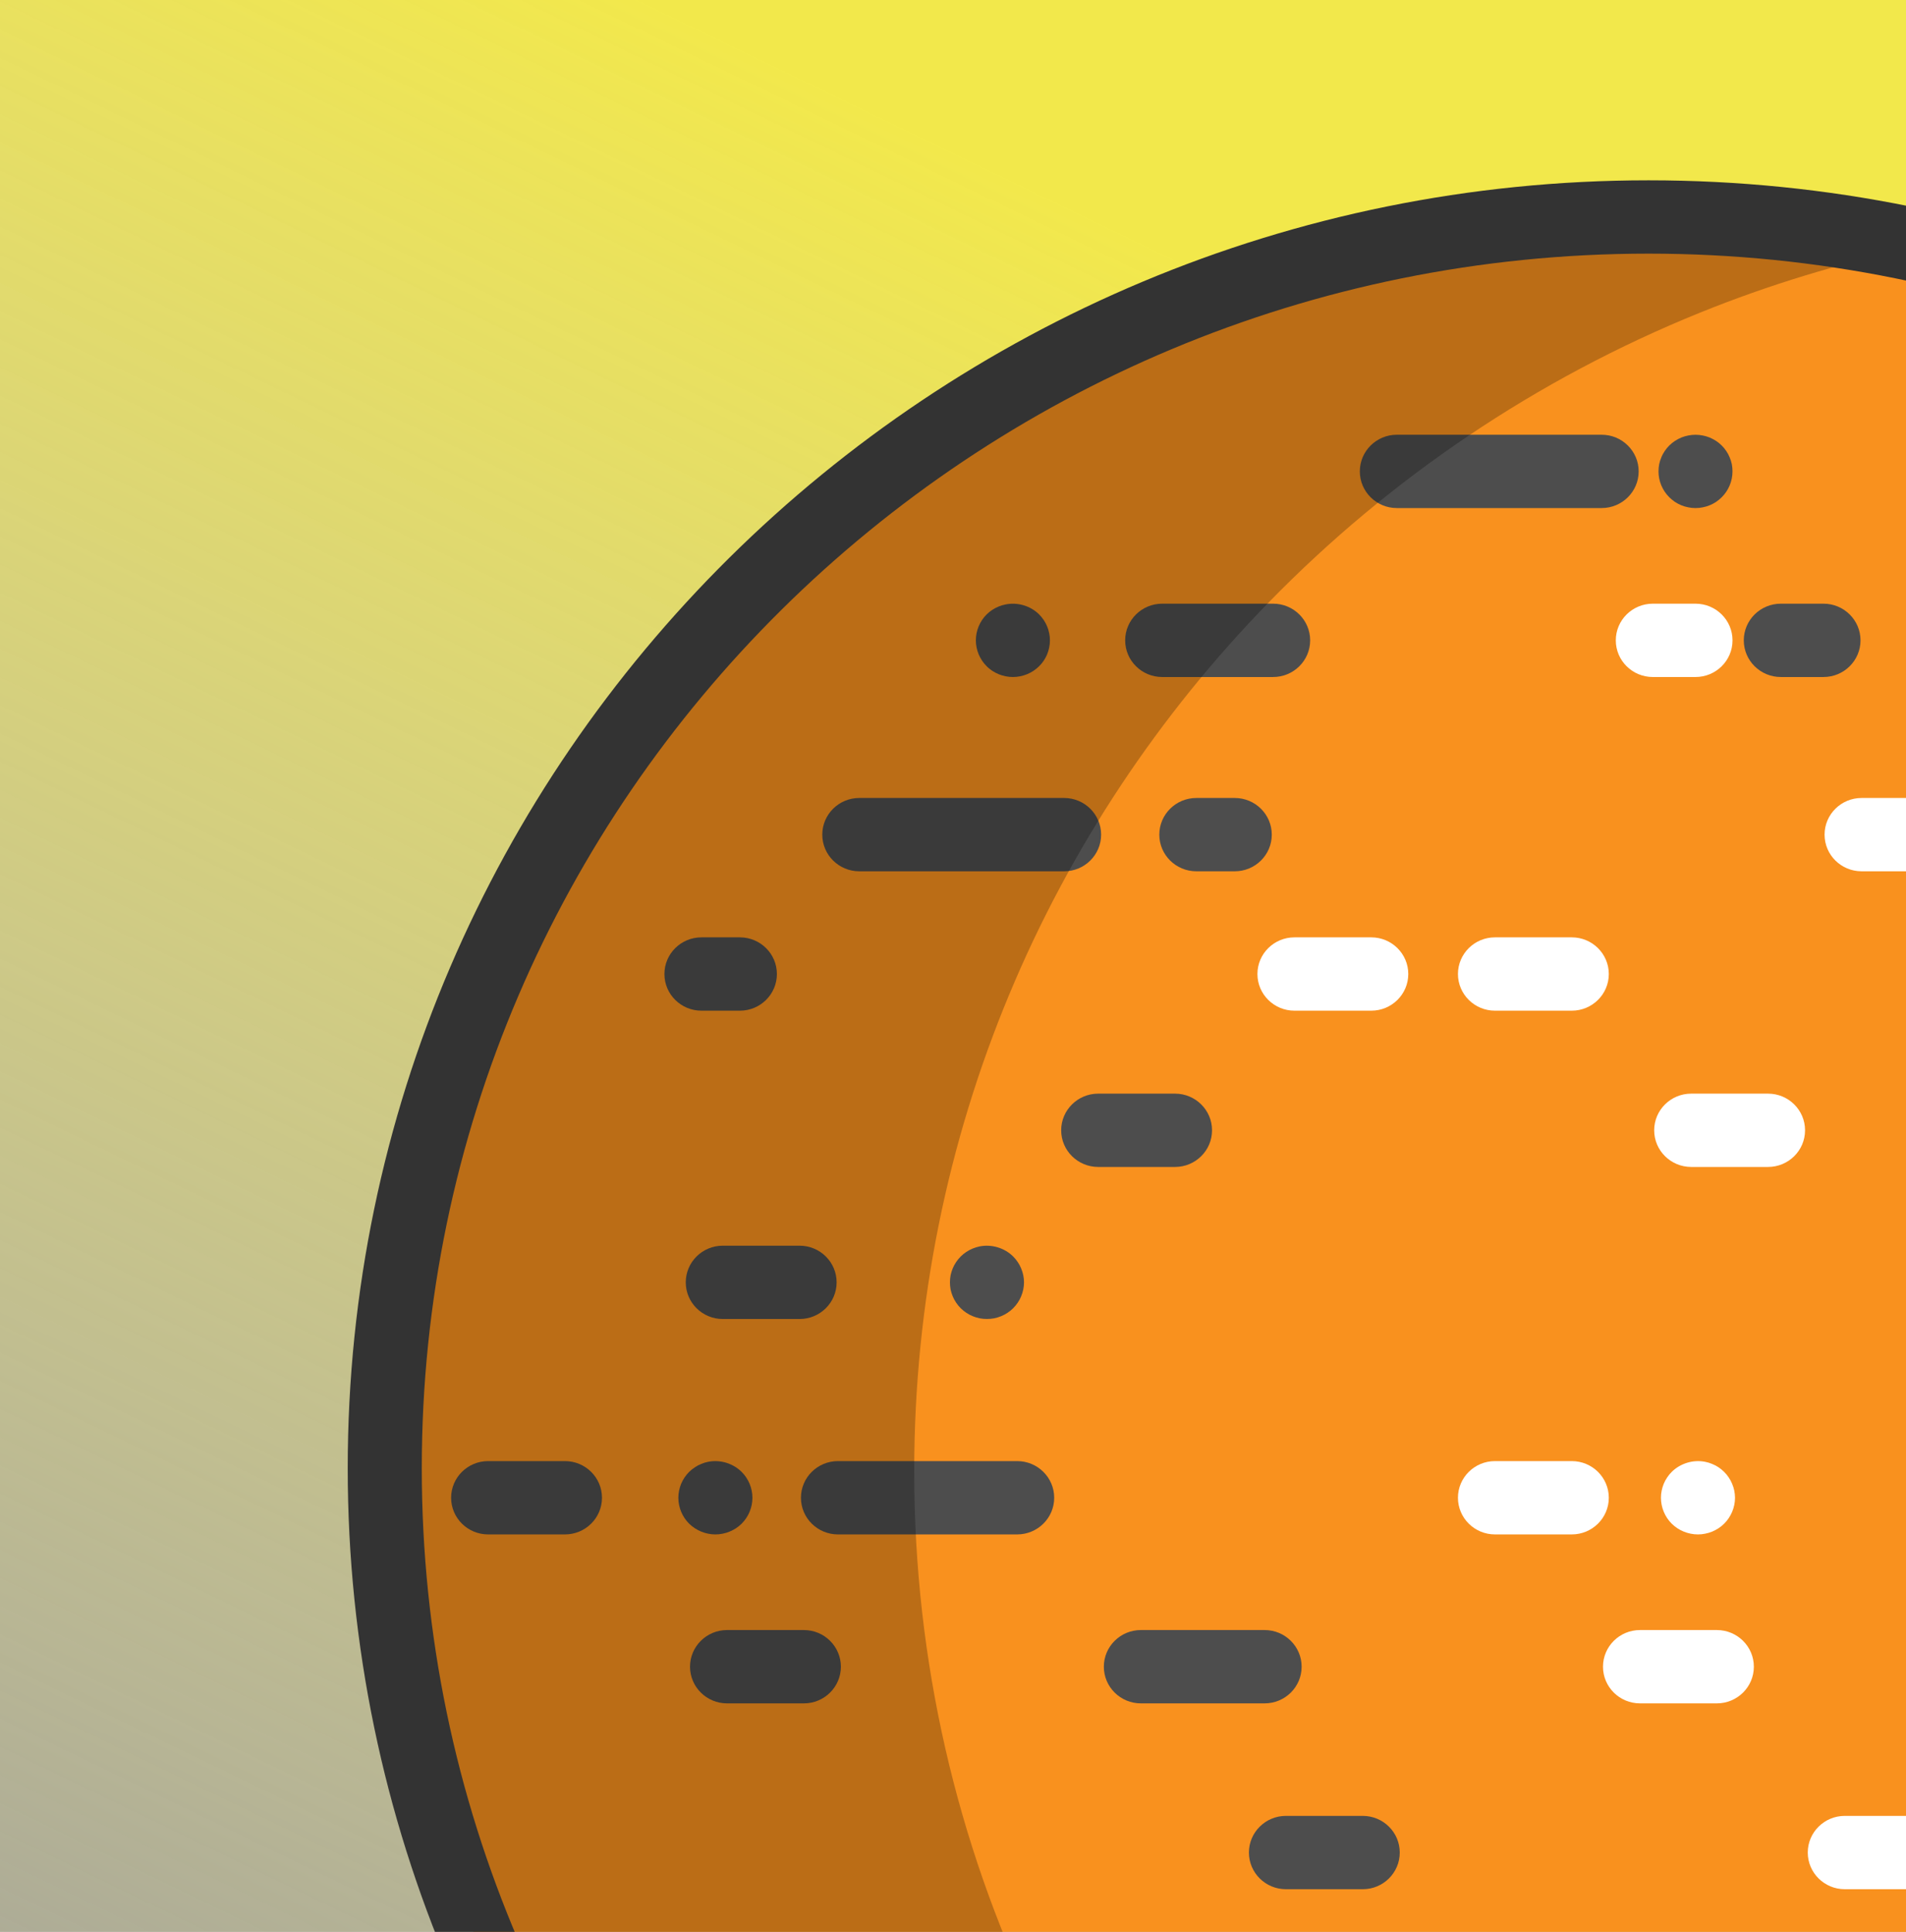 <svg width="148" height="150" viewBox="0 0 148 150" fill="none" xmlns="http://www.w3.org/2000/svg">
<rect x="0" y="0" width="148" height="150" fill="#808080" stroke="none"/>
<g clip-path="url(#clip0_318_627)">
<rect width="148" height="150" fill="url(#paint0_linear_318_627)"/>
<g clip-path="url(#clip1_318_627)">
<path d="M197.349 45.251C206.562 54.361 213.964 65.27 218.95 77.408C223.591 88.704 226.144 101.059 226.144 114C226.144 121.003 225.397 127.835 223.97 134.417C219.876 153.387 210.185 170.303 196.688 183.392C190.172 189.717 182.759 195.155 174.662 199.487C160.784 206.929 144.894 211.153 128.01 211.153C126.365 211.153 124.732 211.113 123.11 211.034C92.474 209.542 65.537 194.141 48.594 171.083C36.822 155.056 29.875 135.328 29.875 114C29.875 112.935 29.892 111.876 29.927 110.817C30.634 89.023 38.599 69.039 51.499 53.16C68.01 32.834 92.618 19.227 120.47 17.131C122.96 16.944 125.473 16.847 128.01 16.847C150.099 16.847 170.481 24.072 186.882 36.261C190.586 39.011 194.083 42.017 197.349 45.251Z" fill="#F9911E"/>
<path d="M106.477 78.476H100.514C98.926 78.476 97.639 77.201 97.639 75.629C97.639 74.057 98.926 72.782 100.514 72.782H106.477C108.065 72.782 109.352 74.057 109.352 75.629C109.352 77.201 108.065 78.476 106.477 78.476Z" fill="white"/>
<path d="M57.449 78.476H54.467C52.879 78.476 51.592 77.201 51.592 75.629C51.592 74.057 52.879 72.782 54.467 72.782H57.449C59.037 72.782 60.325 74.057 60.325 75.629C60.325 77.201 59.038 78.476 57.449 78.476Z" fill="#4D4D4D"/>
<path d="M122.047 78.476H116.084C114.497 78.476 113.209 77.201 113.209 75.629C113.209 74.057 114.497 72.782 116.084 72.782H122.047C123.635 72.782 124.923 74.057 124.923 75.629C124.923 77.201 123.635 78.476 122.047 78.476Z" fill="white"/>
<path d="M82.626 67.653H66.725C65.137 67.653 63.85 66.379 63.85 64.807C63.85 63.235 65.137 61.96 66.725 61.96H82.626C84.214 61.96 85.501 63.235 85.501 64.807C85.501 66.379 84.214 67.653 82.626 67.653Z" fill="#4D4D4D"/>
<path d="M124.366 39.449H108.465C106.877 39.449 105.59 38.174 105.59 36.602C105.59 35.031 106.877 33.756 108.465 33.756H124.366C125.954 33.756 127.242 35.031 127.242 36.602C127.242 38.174 125.954 39.449 124.366 39.449Z" fill="#4D4D4D"/>
<path d="M98.858 52.568H90.245C88.657 52.568 87.369 51.293 87.369 49.721C87.369 48.149 88.657 46.874 90.245 46.874H98.858C100.446 46.874 101.733 48.149 101.733 49.721C101.733 51.293 100.446 52.568 98.858 52.568Z" fill="#4D4D4D"/>
<path d="M131.654 52.568H128.341C126.753 52.568 125.466 51.293 125.466 49.721C125.466 48.149 126.753 46.874 128.341 46.874H131.654C133.242 46.874 134.529 48.149 134.529 49.721C134.529 51.293 133.242 52.568 131.654 52.568Z" fill="white"/>
<path d="M141.592 52.568H138.28C136.692 52.568 135.404 51.293 135.404 49.721C135.404 48.149 136.692 46.874 138.28 46.874H141.592C143.18 46.874 144.468 48.149 144.468 49.721C144.468 51.293 143.18 52.568 141.592 52.568Z" fill="#4D4D4D"/>
<path d="M78.651 52.568C78.461 52.568 78.277 52.551 78.087 52.511C77.903 52.477 77.725 52.42 77.552 52.352C77.38 52.278 77.207 52.192 77.052 52.09C76.897 51.982 76.747 51.868 76.615 51.731C76.483 51.6 76.362 51.458 76.258 51.298C76.155 51.145 76.069 50.98 75.994 50.809C75.925 50.638 75.867 50.456 75.833 50.279C75.793 50.092 75.775 49.904 75.775 49.721C75.775 48.97 76.08 48.235 76.615 47.706C76.747 47.575 76.897 47.455 77.052 47.353C77.207 47.251 77.374 47.165 77.552 47.091C77.725 47.023 77.903 46.966 78.087 46.932C79.025 46.744 80.02 47.045 80.687 47.706C80.819 47.837 80.934 47.985 81.043 48.139C81.147 48.292 81.233 48.458 81.308 48.634C81.377 48.805 81.434 48.981 81.469 49.163C81.509 49.346 81.526 49.533 81.526 49.721C81.526 50.473 81.222 51.207 80.687 51.731C80.146 52.266 79.41 52.568 78.651 52.568Z" fill="#4D4D4D"/>
<path d="M95.877 67.653H92.896C91.308 67.653 90.02 66.379 90.02 64.807C90.02 63.235 91.308 61.96 92.896 61.96H95.877C97.465 61.96 98.753 63.235 98.753 64.807C98.753 66.379 97.465 67.653 95.877 67.653Z" fill="#4D4D4D"/>
<path d="M150.888 67.653H144.552C142.964 67.653 141.677 66.379 141.677 64.807C141.677 63.235 142.964 61.96 144.552 61.96H150.888C152.476 61.96 153.764 63.235 153.764 64.807C153.764 66.379 152.476 67.653 150.888 67.653Z" fill="white"/>
<path d="M122.047 119.142H116.084C114.497 119.142 113.209 117.868 113.209 116.296C113.209 114.724 114.497 113.449 116.084 113.449H122.047C123.635 113.449 124.923 114.724 124.923 116.296C124.923 117.868 123.635 119.142 122.047 119.142Z" fill="white"/>
<path d="M43.867 119.142H37.905C36.317 119.142 35.029 117.868 35.029 116.296C35.029 114.724 36.317 113.449 37.905 113.449H43.867C45.455 113.449 46.743 114.724 46.743 116.296C46.743 117.868 45.455 119.142 43.867 119.142Z" fill="#4D4D4D"/>
<path d="M62.419 132.261H56.456C54.868 132.261 53.58 130.986 53.58 129.414C53.58 127.842 54.868 126.567 56.456 126.567H62.418C64.006 126.567 65.294 127.842 65.294 129.414C65.294 130.986 64.007 132.261 62.419 132.261Z" fill="#4D4D4D"/>
<path d="M133.31 132.261H127.347C125.759 132.261 124.472 130.986 124.472 129.414C124.472 127.842 125.759 126.567 127.347 126.567H133.31C134.898 126.567 136.186 127.842 136.186 129.414C136.186 130.986 134.898 132.261 133.31 132.261Z" fill="white"/>
<path d="M105.816 146.691H99.853C98.265 146.691 96.978 145.416 96.978 143.844C96.978 142.272 98.265 140.997 99.853 140.997H105.816C107.404 140.997 108.691 142.272 108.691 143.844C108.691 145.416 107.404 146.691 105.816 146.691Z" fill="#4D4D4D"/>
<path d="M149.211 146.691H143.248C141.66 146.691 140.372 145.416 140.372 143.844C140.372 142.272 141.66 140.997 143.248 140.997H149.211C150.799 140.997 152.086 142.272 152.086 143.844C152.086 145.416 150.799 146.691 149.211 146.691Z" fill="white"/>
<path d="M98.195 132.261H88.588C87.001 132.261 85.713 130.986 85.713 129.414C85.713 127.842 87.001 126.567 88.588 126.567H98.195C99.783 126.567 101.071 127.842 101.071 129.414C101.071 130.986 99.783 132.261 98.195 132.261Z" fill="#4D4D4D"/>
<path d="M78.982 119.142H65.069C63.481 119.142 62.193 117.868 62.193 116.296C62.193 114.724 63.481 113.449 65.069 113.449H78.982C80.57 113.449 81.858 114.724 81.858 116.296C81.858 117.868 80.57 119.142 78.982 119.142Z" fill="#4D4D4D"/>
<path d="M55.549 119.142C55.359 119.142 55.175 119.125 54.986 119.085C54.802 119.051 54.623 118.994 54.451 118.925C54.278 118.851 54.112 118.766 53.956 118.664C53.795 118.561 53.651 118.442 53.514 118.311C52.979 117.781 52.674 117.047 52.674 116.295C52.674 116.113 52.691 115.925 52.731 115.737C52.766 115.561 52.823 115.378 52.892 115.208C52.967 115.037 53.053 114.872 53.157 114.718C53.266 114.559 53.381 114.416 53.514 114.285C53.651 114.154 53.795 114.035 53.956 113.932C54.112 113.824 54.278 113.739 54.451 113.67C54.623 113.596 54.802 113.539 54.986 113.505C55.923 113.317 56.918 113.625 57.585 114.285C57.717 114.416 57.838 114.559 57.942 114.718C58.045 114.872 58.132 115.037 58.206 115.208C58.275 115.378 58.333 115.561 58.367 115.737C58.407 115.925 58.425 116.113 58.425 116.295C58.425 117.047 58.12 117.781 57.585 118.311C57.453 118.442 57.303 118.561 57.148 118.664C56.993 118.766 56.82 118.851 56.648 118.925C56.475 118.994 56.297 119.051 56.113 119.085C55.923 119.125 55.739 119.142 55.549 119.142Z" fill="#4D4D4D"/>
<path d="M131.847 119.142C131.088 119.142 130.346 118.84 129.811 118.311C129.276 117.781 128.972 117.047 128.972 116.295C128.972 116.107 128.989 115.925 129.029 115.737C129.064 115.561 129.121 115.378 129.19 115.208C129.259 115.037 129.351 114.872 129.455 114.718C129.558 114.559 129.679 114.416 129.811 114.285C130.478 113.625 131.473 113.317 132.405 113.505C132.589 113.539 132.773 113.596 132.946 113.67C133.118 113.739 133.285 113.824 133.44 113.927C133.601 114.035 133.745 114.154 133.877 114.285C134.01 114.416 134.13 114.559 134.234 114.718C134.337 114.872 134.429 115.037 134.498 115.208C134.573 115.378 134.625 115.561 134.665 115.737C134.7 115.925 134.723 116.107 134.723 116.295C134.723 117.047 134.412 117.781 133.877 118.311C133.745 118.442 133.601 118.561 133.44 118.664C133.285 118.766 133.118 118.851 132.946 118.925C132.773 118.994 132.589 119.051 132.405 119.085C132.221 119.125 132.031 119.142 131.847 119.142Z" fill="white"/>
<path d="M131.652 39.45C131.468 39.45 131.278 39.433 131.094 39.393C130.91 39.359 130.726 39.302 130.554 39.234C130.381 39.16 130.214 39.075 130.059 38.972C129.904 38.864 129.754 38.744 129.622 38.613C129.087 38.084 128.782 37.355 128.782 36.604C128.782 36.416 128.799 36.228 128.834 36.046C128.874 35.864 128.926 35.687 129.001 35.516C129.07 35.34 129.162 35.175 129.265 35.021C129.369 34.867 129.49 34.719 129.622 34.588C129.754 34.457 129.904 34.338 130.059 34.235C130.214 34.133 130.381 34.047 130.554 33.973C130.726 33.905 130.91 33.848 131.094 33.814C131.462 33.74 131.847 33.74 132.216 33.814C132.4 33.848 132.584 33.905 132.756 33.973C132.929 34.047 133.095 34.133 133.251 34.235C133.406 34.338 133.556 34.457 133.688 34.588C133.82 34.719 133.941 34.867 134.044 35.021C134.148 35.175 134.24 35.34 134.309 35.516C134.384 35.687 134.435 35.864 134.476 36.046C134.51 36.228 134.527 36.416 134.527 36.604C134.527 37.355 134.223 38.084 133.688 38.613C133.556 38.744 133.406 38.864 133.251 38.972C133.095 39.075 132.929 39.16 132.756 39.234C132.584 39.302 132.4 39.359 132.216 39.393C132.032 39.433 131.842 39.45 131.652 39.45Z" fill="#4D4D4D"/>
<path d="M137.286 90.61H131.323C129.735 90.61 128.447 89.335 128.447 87.763C128.447 86.191 129.735 84.917 131.323 84.917H137.286C138.874 84.917 140.161 86.191 140.161 87.763C140.161 89.335 138.874 90.61 137.286 90.61Z" fill="white"/>
<path d="M91.239 90.61H85.276C83.688 90.61 82.4 89.335 82.4 87.763C82.4 86.191 83.688 84.917 85.276 84.917H91.239C92.826 84.917 94.114 86.191 94.114 87.763C94.114 89.335 92.827 90.61 91.239 90.61Z" fill="#4D4D4D"/>
<path d="M76.638 102.414C76.448 102.414 76.259 102.397 76.075 102.363C75.891 102.323 75.712 102.272 75.534 102.198C75.362 102.13 75.195 102.039 75.039 101.936C74.884 101.834 74.735 101.714 74.602 101.583C74.47 101.452 74.349 101.304 74.246 101.15C74.142 100.997 74.05 100.832 73.981 100.661C73.906 100.484 73.855 100.308 73.814 100.126C73.78 99.944 73.763 99.756 73.763 99.568C73.763 99.385 73.78 99.198 73.814 99.015C73.855 98.833 73.906 98.651 73.981 98.48C74.05 98.309 74.142 98.144 74.246 97.991C74.349 97.837 74.47 97.689 74.602 97.558C74.735 97.427 74.884 97.307 75.039 97.205C75.195 97.102 75.362 97.011 75.534 96.943C75.712 96.869 75.891 96.818 76.075 96.778C77.012 96.596 78.001 96.897 78.668 97.558C78.801 97.689 78.921 97.837 79.025 97.991C79.128 98.144 79.22 98.309 79.289 98.48C79.364 98.651 79.416 98.833 79.456 99.015C79.491 99.198 79.514 99.385 79.514 99.568C79.514 99.756 79.491 99.944 79.456 100.126C79.416 100.308 79.364 100.484 79.289 100.661C79.22 100.832 79.128 100.997 79.025 101.15C78.921 101.304 78.801 101.452 78.668 101.583C78.536 101.714 78.392 101.834 78.231 101.936C78.076 102.039 77.909 102.13 77.737 102.198C77.564 102.272 77.38 102.323 77.196 102.363C77.012 102.397 76.822 102.414 76.638 102.414Z" fill="#4D4D4D"/>
<path d="M62.087 102.417H56.124C54.537 102.417 53.249 101.142 53.249 99.57C53.249 97.998 54.537 96.723 56.124 96.723H62.087C63.675 96.723 64.963 97.998 64.963 99.57C64.963 101.142 63.675 102.417 62.087 102.417Z" fill="#4D4D4D"/>
<path opacity="0.25" d="M136.411 205.866C124.932 201.852 114.431 195.778 105.367 188.097C84.325 170.277 70.988 143.802 70.988 114.241C70.988 88.029 81.478 64.236 98.524 46.763C107.915 37.135 119.296 29.42 132.012 24.273C137.314 22.13 142.85 20.437 148.567 19.231C141.937 17.831 135.062 17.088 128.011 17.088C114.875 17.088 102.35 19.645 90.9 24.273C78.184 29.42 66.803 37.135 57.412 46.763C40.366 64.236 29.876 88.029 29.876 114.241C29.876 143.802 43.212 170.277 64.255 188.097C73.319 195.778 83.82 201.852 95.299 205.866C105.53 209.448 116.543 211.395 128.011 211.395C135.058 211.395 141.933 210.655 148.561 209.256C144.408 208.379 140.351 207.245 136.411 205.866Z" fill="black"/>
<path d="M128.01 214C72.313 214 27 169.14 27 114C27 58.86 72.313 14 128.01 14C183.707 14 229.02 58.86 229.02 114C229.02 169.14 183.707 214 128.01 214ZM128.01 19.694C75.484 19.694 32.751 61.999 32.751 114C32.751 166.001 75.484 208.307 128.01 208.307C180.536 208.307 223.269 166.001 223.269 114C223.269 61.999 180.536 19.694 128.01 19.694Z" fill="#333333"/>
</g>
</g>
<defs>
<linearGradient id="paint0_linear_318_627" x1="114" y1="30.682" x2="4.736" y2="256.512" gradientUnits="userSpaceOnUse">
<stop stop-color="#F2E84B"/>
<stop offset="1" stop-color="white" stop-opacity="0"/>
</linearGradient>
<clipPath id="clip0_318_627">
<rect width="148" height="150" fill="white"/>
</clipPath>
<clipPath id="clip1_318_627">
<rect width="202.02" height="200" fill="white" transform="translate(27 14)"/>
</clipPath>
</defs>
</svg>
